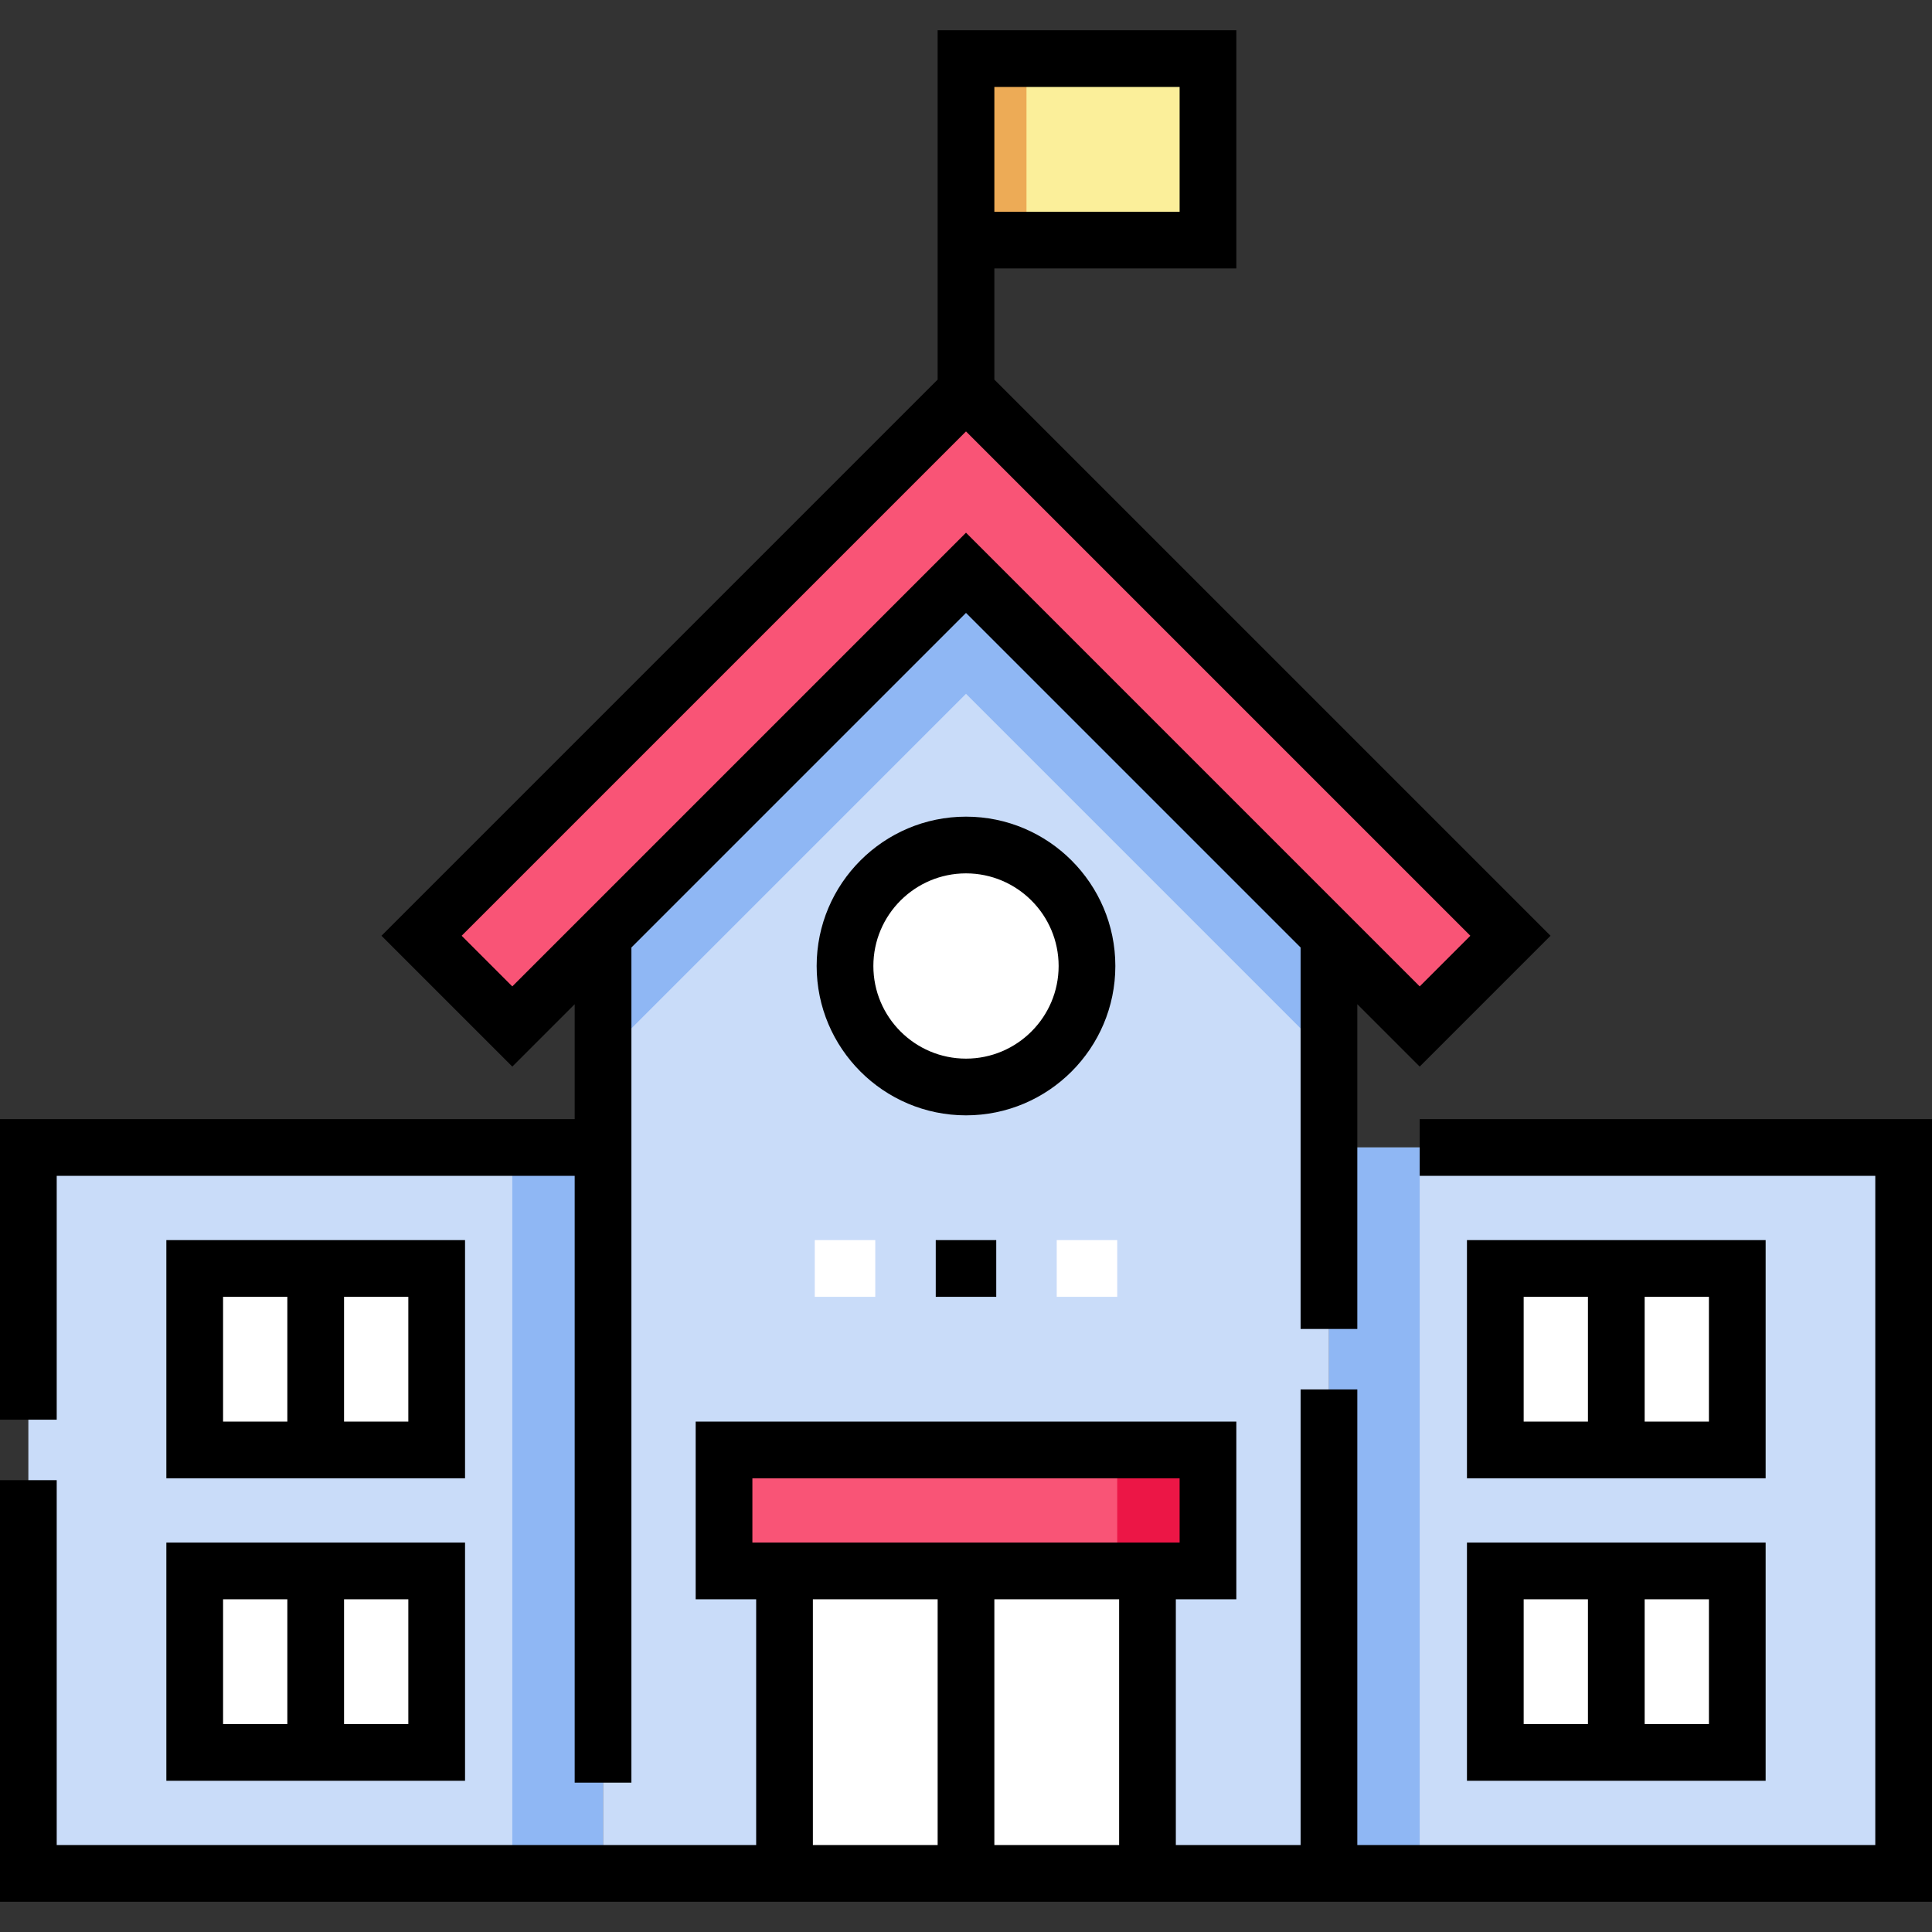 <svg id="Layer_1" enable-background="new 0 0 511 511" height="512" viewBox="0 0 511 511" width="512" xmlns="http://www.w3.org/2000/svg"><rect x="0" y="0" width="511" height="511" fill="#333333" stroke="none"/><g><path d="m255.5 15.5h64v48h-64z" fill="#fbef9a"/><path d="m255.5 15.5h16v48h-16z" fill="#edab56"/><path d="m351.5 495.5h-192v-248l96-96 96 96z" fill="#c9dcf9"/><path d="m255.5 151.5-96 96v32l96-96 96 96v-32z" fill="#8fb7f4"/><path d="m207.5 415.5h96v80h-96z" fill="#fff"/><path d="m191.5 383.5h128v32h-128z" fill="#f95476"/><path d="m295.5 383.5h24v32h-24z" fill="#ec1646"/><circle cx="255.5" cy="255.5" fill="#fff" r="32"/><path d="m351.5 303.5h152v192h-152z" fill="#c9dcf9"/><path d="m351.5 303.5h24v192h-24z" fill="#8fb7f4"/><path d="m395.5 415.5h64v48h-64z" fill="#fff" transform="matrix(-1 0 0 -1 855 879)"/><path d="m395.5 335.5h64v48h-64z" fill="#fff" transform="matrix(-1 0 0 -1 855 719)"/><path d="m7.5 303.5h152v192h-152z" fill="#c9dcf9"/><path d="m135.5 303.5h24v192h-24z" fill="#8fb7f4"/><path d="m51.5 415.5h64v48h-64z" fill="#fff"/><path d="m51.5 335.5h64v48h-64z" fill="#fff"/><path d="m111.5 247.5 144-144 144 144-24 24-120-120-120 120z" fill="#f95476"/><g><g><path d="m215.5 328h16v15h-16z" fill="#fff"/></g><g><path d="m279.5 328h16v15h-16z" fill="#fff"/></g></g><g><path d="m123 328h-79v63h79zm-64 15h17v33h-17zm49 33h-17v-33h17z"/><path d="m44 471h79v-63h-79zm64-15h-17v-33h17zm-49-33h17v33h-17z"/><path d="m467 328h-79v63h79zm-64 15h17v33h-17zm49 33h-17v-33h17z"/><path d="m388 471h79v-63h-79zm64-15h-17v-33h17zm-49-33h17v33h-17z"/><path d="m375.5 296v15h120.5v177h-137v-120.5h-15v120.5h-33v-65h16v-47h-143v47h16v65h-185v-96.5h-15v111.5h511v-207zm-79.5 192h-33v-65h33zm-97-97h113v17h-113zm16 32h33v65h-33z"/><path d="m15 311h137v160.5h15v-220.894l88.5-88.5 88.5 88.5v100.894h15v-85.894l16.5 16.5 34.606-34.606-147.106-147.106v-29.394h64v-63h-79v92.394l-147.106 147.106 34.606 34.606 16.5-16.5v30.394h-152v79.5h15zm248-288h49v33h-49zm-140.894 224.5 133.394-133.394 133.394 133.394-13.394 13.394-120-120-120 120z"/><path d="m247.5 328h16v15h-16z"/><path d="m295 255.5c0-21.78-17.72-39.5-39.5-39.5s-39.5 17.72-39.5 39.5 17.72 39.5 39.5 39.5 39.5-17.72 39.5-39.5zm-39.5 24.5c-13.509 0-24.5-10.991-24.5-24.5s10.991-24.5 24.5-24.5 24.5 10.991 24.5 24.5-10.991 24.5-24.5 24.5z"/></g></g></svg>